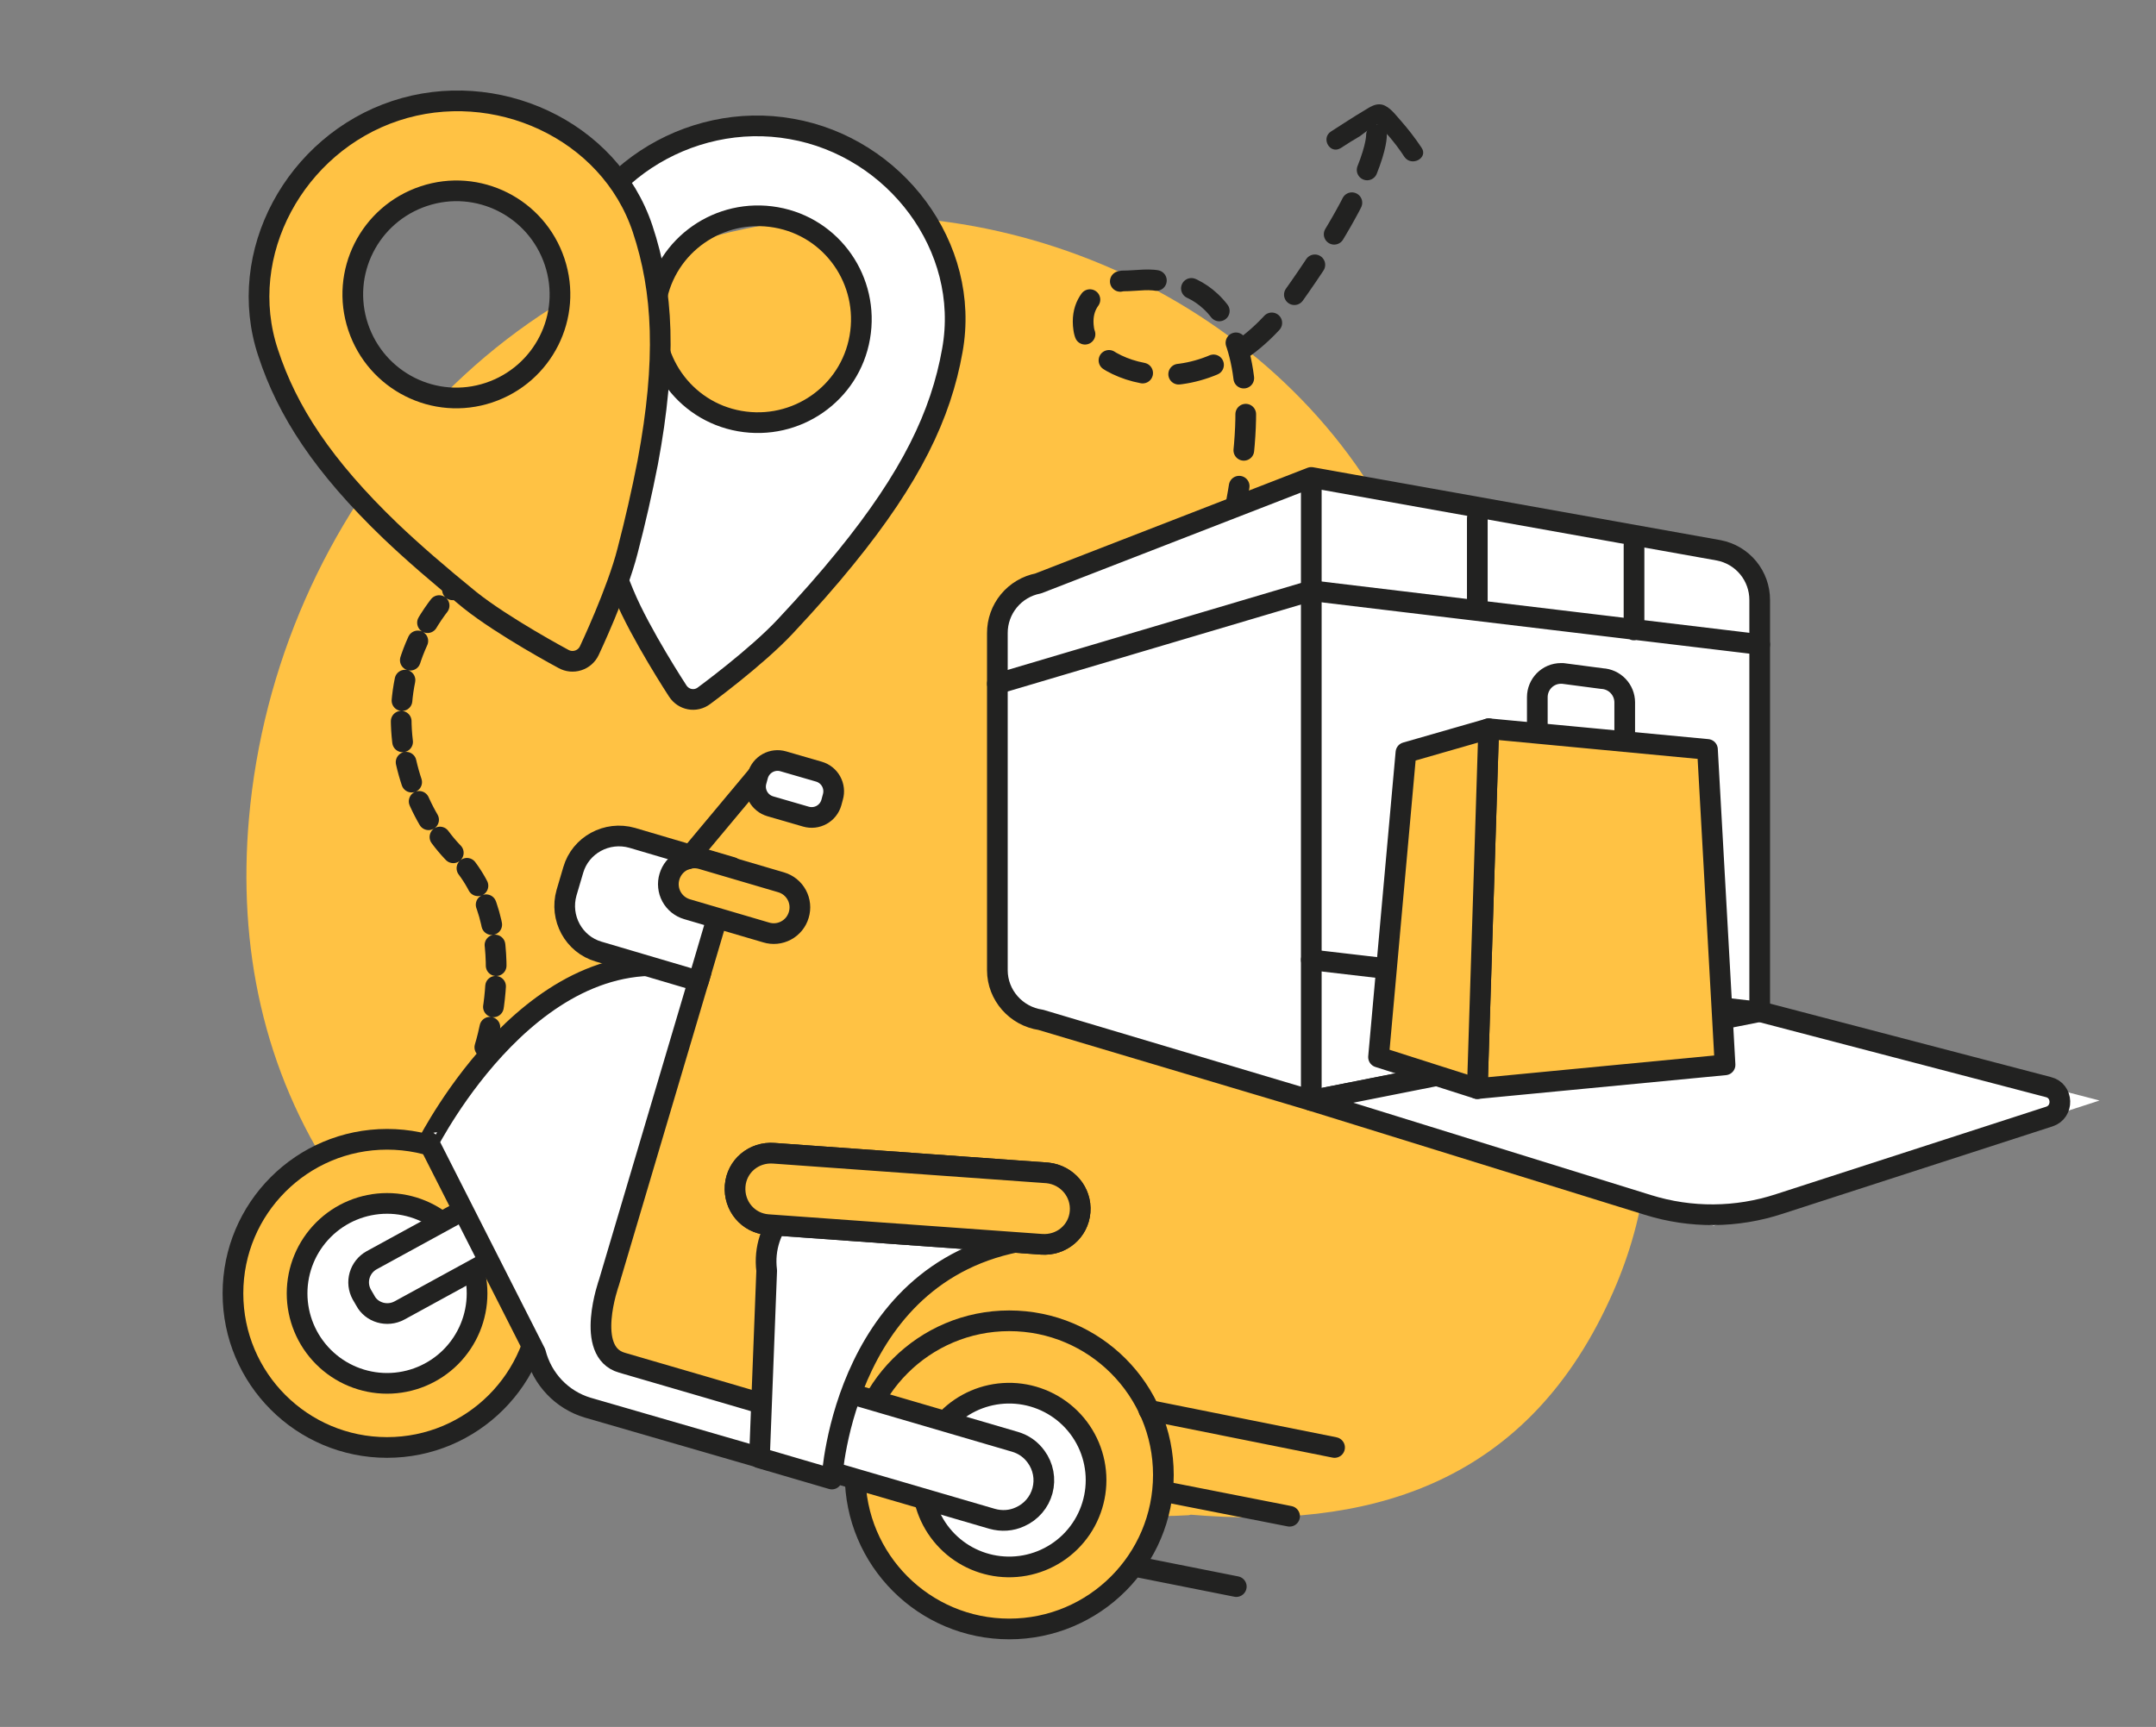 <svg width="171" height="137" viewBox="0 0 171 137" fill="none" xmlns="http://www.w3.org/2000/svg">
<rect x="0" y="0" width="171" height="137" fill="#808080" stroke="none"/>
<path d="M119.796 68.642C118.607 67.083 117.253 65.729 115.694 64.704C115.653 64.498 115.653 64.376 115.612 64.129C116.924 59.74 114.546 52.52 113.151 48.131C106.752 27.95 85.298 15.561 64.747 17.325C39.93 19.416 21.881 40.788 19.748 64.908C18.845 75.123 20.896 84.927 26.558 93.458C34.023 104.698 45.96 107.856 58.183 111.384C64.542 113.231 71.885 115.65 79.432 117.537C83.78 119.383 88.416 120.573 94.282 120.203C94.323 120.203 94.405 120.163 94.446 120.163C108.147 121.311 120.822 118.07 127.672 103.098C133.333 90.874 131.405 76.434 119.796 68.642Z" fill="#FFC244"/>
<path d="M38.453 83.081C38.453 83.081 41.611 73.318 36.115 67.821C30.618 62.324 28.567 49.403 41.284 42.799" stroke="#222221" stroke-width="1.641" stroke-miterlimit="10" stroke-linecap="round" stroke-linejoin="round" stroke-dasharray="1.64 1.64"/>
<path d="M30.7 114.83C37.451 114.83 42.925 109.357 42.925 102.606C42.925 95.856 37.452 90.382 30.7 90.382C23.95 90.382 18.476 95.856 18.476 102.606C18.476 109.357 23.949 114.83 30.7 114.83Z" fill="#FFC244" stroke="#222221" stroke-width="1.641" stroke-miterlimit="10" stroke-linecap="round" stroke-linejoin="round"/>
<path d="M30.701 109.743C32.593 109.743 34.409 108.991 35.747 107.653C37.086 106.314 37.838 104.499 37.838 102.606C37.838 100.713 37.086 98.897 35.747 97.559C34.409 96.22 32.593 95.468 30.701 95.468C28.808 95.468 26.992 96.22 25.654 97.559C24.315 98.897 23.563 100.713 23.563 102.606C23.563 104.499 24.315 106.314 25.654 107.653C26.992 108.991 28.808 109.743 30.701 109.743Z" fill="white" stroke="#222221" stroke-width="1.641" stroke-miterlimit="10" stroke-linecap="round" stroke-linejoin="round"/>
<path d="M80.048 129.228C86.798 129.228 92.272 123.755 92.272 117.004C92.272 110.253 86.799 104.78 80.048 104.78C73.297 104.78 67.823 110.253 67.823 117.004C67.823 123.755 73.296 129.228 80.048 129.228Z" fill="#FFC244" stroke="#222221" stroke-width="1.641" stroke-miterlimit="10" stroke-linecap="round" stroke-linejoin="round"/>
<path d="M79.924 124.306C80.839 124.322 81.748 124.155 82.598 123.815C83.447 123.476 84.221 122.971 84.873 122.329C85.526 121.688 86.044 120.922 86.397 120.079C86.751 119.235 86.933 118.329 86.933 117.414C86.933 116.499 86.75 115.593 86.397 114.749C86.043 113.906 85.524 113.141 84.872 112.499C84.219 111.858 83.446 111.353 82.596 111.014C81.746 110.675 80.837 110.508 79.922 110.524C78.115 110.555 76.392 111.294 75.125 112.584C73.858 113.873 73.148 115.608 73.148 117.416C73.148 119.224 73.859 120.959 75.126 122.248C76.394 123.537 78.117 124.276 79.924 124.306ZM28.977 103.181L28.69 102.688C28.437 102.225 28.377 101.681 28.523 101.174C28.669 100.668 29.009 100.239 29.47 99.981L43.868 92.105C44.331 91.853 44.874 91.793 45.381 91.939C45.888 92.084 46.317 92.424 46.575 92.884L46.863 93.377C47.396 94.362 47.026 95.551 46.083 96.084L31.685 103.96C30.701 104.493 29.47 104.124 28.977 103.181Z" fill="white" stroke="#222221" stroke-width="1.641" stroke-miterlimit="10" stroke-linecap="round" stroke-linejoin="round"/>
<path d="M65.65 110.031L80.499 114.379C81.196 114.584 81.77 114.995 82.181 115.569C82.46 115.95 82.65 116.389 82.737 116.853C82.825 117.318 82.806 117.796 82.684 118.252C82.562 118.709 82.34 119.132 82.032 119.491C81.725 119.85 81.341 120.135 80.909 120.327C80.211 120.655 79.432 120.696 78.695 120.491L62.819 115.855L65.65 110.031ZM55.599 77.133L48.298 101.745C48.298 101.745 46.33 107.242 49.324 108.103C52.319 108.964 60.686 111.426 60.686 111.426L61.055 115.855L46.616 111.672C44.566 111.057 43.006 109.416 42.473 107.323L33.982 90.587C34.023 90.628 42.638 73.359 55.599 77.133Z" fill="white" stroke="#222221" stroke-width="1.641" stroke-miterlimit="10" stroke-linecap="round" stroke-linejoin="round"/>
<path d="M66.757 94.279C63.189 94.156 60.358 97.274 60.809 100.801L60.235 115.651L65.978 117.333C65.978 117.333 66.921 99.653 82.796 98.217L82.632 94.485L66.757 94.279Z" fill="white" stroke="#222221" stroke-width="1.641" stroke-miterlimit="10" stroke-linecap="round" stroke-linejoin="round"/>
<path d="M85.667 96.126C85.544 97.684 84.191 98.833 82.591 98.71L60.891 97.151C59.332 97.028 58.183 95.674 58.307 94.074C58.43 92.515 59.784 91.367 61.384 91.49L83.083 93.048C84.642 93.213 85.79 94.567 85.667 96.126Z" fill="white" stroke="#222221" stroke-width="1.641" stroke-miterlimit="10" stroke-linecap="round" stroke-linejoin="round"/>
<path d="M85.667 96.126C85.544 97.684 84.191 98.833 82.591 98.71L60.891 97.151C59.332 97.028 58.183 95.674 58.307 94.074C58.43 92.515 59.784 91.367 61.384 91.49L83.083 93.048C84.642 93.213 85.79 94.567 85.667 96.126Z" fill="#FFC244" stroke="#222221" stroke-width="1.641" stroke-miterlimit="10" stroke-linecap="round" stroke-linejoin="round"/>
<path d="M55.395 77.83L47.478 75.492C45.509 74.918 44.36 72.826 44.935 70.816L45.468 69.011C46.042 67.041 48.134 65.894 50.144 66.468L58.061 68.805L55.395 77.83Z" fill="white" stroke="#222221" stroke-width="1.641" stroke-miterlimit="10" stroke-linecap="round" stroke-linejoin="round"/>
<path d="M60.768 73.974L54.492 72.128C54.23 72.051 53.986 71.923 53.774 71.751C53.562 71.579 53.386 71.367 53.256 71.127C53.126 70.887 53.046 70.623 53.019 70.351C52.991 70.08 53.018 69.805 53.098 69.544C53.175 69.282 53.303 69.038 53.474 68.825C53.646 68.613 53.858 68.437 54.099 68.307C54.339 68.177 54.603 68.097 54.874 68.07C55.146 68.043 55.42 68.07 55.682 68.149L61.958 69.996C62.22 70.073 62.464 70.201 62.676 70.372C62.888 70.544 63.064 70.757 63.194 70.997C63.324 71.237 63.404 71.501 63.432 71.772C63.459 72.044 63.432 72.319 63.352 72.58C63.276 72.842 63.148 73.086 62.976 73.298C62.804 73.51 62.592 73.686 62.351 73.816C62.111 73.946 61.847 74.027 61.576 74.054C61.304 74.081 61.03 74.054 60.768 73.974Z" fill="#FFC244" stroke="#222221" stroke-width="1.641" stroke-miterlimit="10" stroke-linecap="round" stroke-linejoin="round"/>
<path d="M54.533 68.149L60.563 60.929" stroke="#222221" stroke-width="1.641" stroke-miterlimit="10" stroke-linecap="round" stroke-linejoin="round"/>
<path d="M63.927 64.786L61.096 63.965C60.683 63.845 60.334 63.566 60.126 63.189C59.919 62.812 59.869 62.368 59.989 61.955L60.112 61.504C60.232 61.091 60.511 60.742 60.888 60.534C61.265 60.326 61.709 60.277 62.122 60.396L64.952 61.217C65.365 61.337 65.714 61.616 65.921 61.992C66.129 62.369 66.179 62.813 66.059 63.226L65.936 63.678C65.817 64.091 65.538 64.44 65.161 64.648C64.784 64.856 64.341 64.905 63.927 64.786ZM49.488 47.147C50.801 50.305 53.754 54.817 53.754 54.817C54.205 55.515 55.149 55.721 55.846 55.187C55.846 55.187 59.989 52.151 62.286 49.69C64.091 47.762 65.65 45.998 67.044 44.276C72.254 37.876 74.633 32.912 75.536 27.785C77.012 19.581 70.982 11.664 62.778 10.229C54.574 8.752 46.205 14.125 44.729 22.288C43.868 27.088 44.278 32.256 46.534 39.312C47.313 41.691 48.298 44.276 49.487 47.147H49.488ZM61.548 17.244C66.019 18.023 68.973 22.288 68.193 26.759C67.413 31.231 63.147 34.185 58.676 33.405C54.205 32.625 51.251 28.36 52.031 23.889C52.81 19.418 57.077 16.463 61.548 17.244Z" fill="white" stroke="#222221" stroke-width="1.641" stroke-miterlimit="10" stroke-linecap="round" stroke-linejoin="round"/>
<path d="M37.263 47.598C39.93 49.731 44.689 52.274 44.689 52.274C44.865 52.372 45.059 52.434 45.26 52.454C45.461 52.474 45.664 52.453 45.856 52.391C46.048 52.33 46.226 52.23 46.378 52.097C46.53 51.964 46.653 51.801 46.739 51.619C46.739 51.619 48.954 46.941 49.775 43.701C50.381 41.38 50.914 39.041 51.374 36.687C52.892 28.564 52.605 23.068 50.965 18.146C48.339 10.27 39.273 6.167 31.357 8.793C23.44 11.418 18.64 20.114 21.266 27.991C22.784 32.627 25.614 36.974 30.947 42.102C32.751 43.824 34.843 45.629 37.263 47.598ZM33.613 15.561C37.92 14.126 42.555 16.464 43.991 20.771C45.426 25.078 43.088 29.713 38.781 31.149C34.474 32.585 29.839 30.246 28.403 25.94C26.968 21.632 29.306 16.997 33.613 15.561Z" fill="#FFC244" stroke="#222221" stroke-width="1.641" stroke-miterlimit="10" stroke-linecap="round" stroke-linejoin="round"/>
<path d="M82.55 80.906L104.003 87.305V37.876L82.345 46.285C81.431 46.462 80.607 46.952 80.016 47.671C79.424 48.39 79.102 49.292 79.105 50.223V76.968C79.105 78.937 80.582 80.62 82.55 80.906ZM139.568 80.291L104.003 87.305V37.876L136.328 43.66C137.242 43.837 138.065 44.327 138.657 45.046C139.248 45.765 139.57 46.667 139.568 47.598V80.291Z" fill="white"/>
<path d="M104.003 87.305L82.55 80.906C80.582 80.62 79.105 78.937 79.105 76.968V50.223C79.102 49.292 79.424 48.39 80.016 47.671C80.607 46.952 81.431 46.462 82.345 46.285L104.003 37.876M104.003 87.305V37.876M104.003 87.305L139.568 80.291V47.598C139.57 46.667 139.248 45.765 138.657 45.046C138.065 44.327 137.242 43.837 136.328 43.66L104.003 37.876" stroke="#222221" stroke-width="1.641" stroke-miterlimit="10" stroke-linecap="round" stroke-linejoin="round"/>
<path d="M139.568 51.126L104.003 46.86L79.105 54.243M117.171 48.418V41.117M129.6 49.977V43.249" stroke="#222221" stroke-width="1.641" stroke-miterlimit="10" stroke-linecap="round" stroke-linejoin="round"/>
<path d="M104.003 87.305L135.918 97.232L166.519 87.305L139.568 80.291L104.003 87.305Z" fill="white"/>
<path d="M139.568 80.291L104.003 76.147M121.93 58.797V55.31C121.93 54.284 122.75 53.423 123.817 53.423H123.94L127.057 53.833C127.542 53.856 128 54.065 128.336 54.416C128.672 54.767 128.86 55.234 128.862 55.72V59.207M104.003 87.305L130.708 95.591C134.104 96.652 137.747 96.624 141.127 95.51L162.539 88.577C163.688 88.208 163.647 86.526 162.458 86.239L139.568 80.25L104.003 87.305Z" stroke="#222221" stroke-width="1.641" stroke-miterlimit="10" stroke-linecap="round" stroke-linejoin="round"/>
<path d="M136.82 84.475L117.171 86.361L118.073 57.811L135.425 59.453L136.82 84.475Z" fill="#FFC244" stroke="#222221" stroke-width="1.641" stroke-miterlimit="10" stroke-linecap="round" stroke-linejoin="round"/>
<path d="M117.171 86.362L109.336 83.861L111.51 59.698L118.074 57.812L117.171 86.362Z" fill="#FFC244" stroke="#222221" stroke-width="1.641" stroke-miterlimit="10" stroke-linecap="round" stroke-linejoin="round"/>
<path d="M91.122 111.877L105.849 114.83M92.272 118.317L102.281 120.286M90.425 124.347L98.055 125.865" stroke="#222221" stroke-width="1.641" stroke-miterlimit="10" stroke-linecap="round" stroke-linejoin="round"/>
<path d="M109.172 10.72C109.172 10.72 109.336 14.043 102.445 23.683C95.554 33.322 86.406 29.385 85.954 26.103C85.463 22.822 89.032 22.288 89.032 22.288C90.221 22.288 91.287 22.042 92.189 22.371C92.189 22.371 101.46 21.673 98.056 39.886" stroke="#222221" stroke-width="1.641" stroke-miterlimit="10" stroke-linecap="round" stroke-linejoin="round" stroke-dasharray="2.87 2.87"/>
<path d="M112.741 11.706C112.243 10.959 111.695 10.245 111.1 9.572C110.689 9.121 110.239 8.465 109.623 8.301C109.09 8.177 108.638 8.506 108.228 8.752C107.326 9.285 106.464 9.86 105.562 10.434C104.742 10.967 105.481 12.28 106.341 11.746C106.834 11.418 107.367 11.091 107.859 10.803C108.105 10.639 109.09 9.818 109.377 9.86C109.131 9.777 109.172 9.9 109.541 10.147C109.746 10.352 109.952 10.597 110.156 10.803C110.608 11.336 111.018 11.869 111.387 12.444C111.961 13.264 113.315 12.526 112.741 11.706Z" fill="#222221"/>
</svg>
